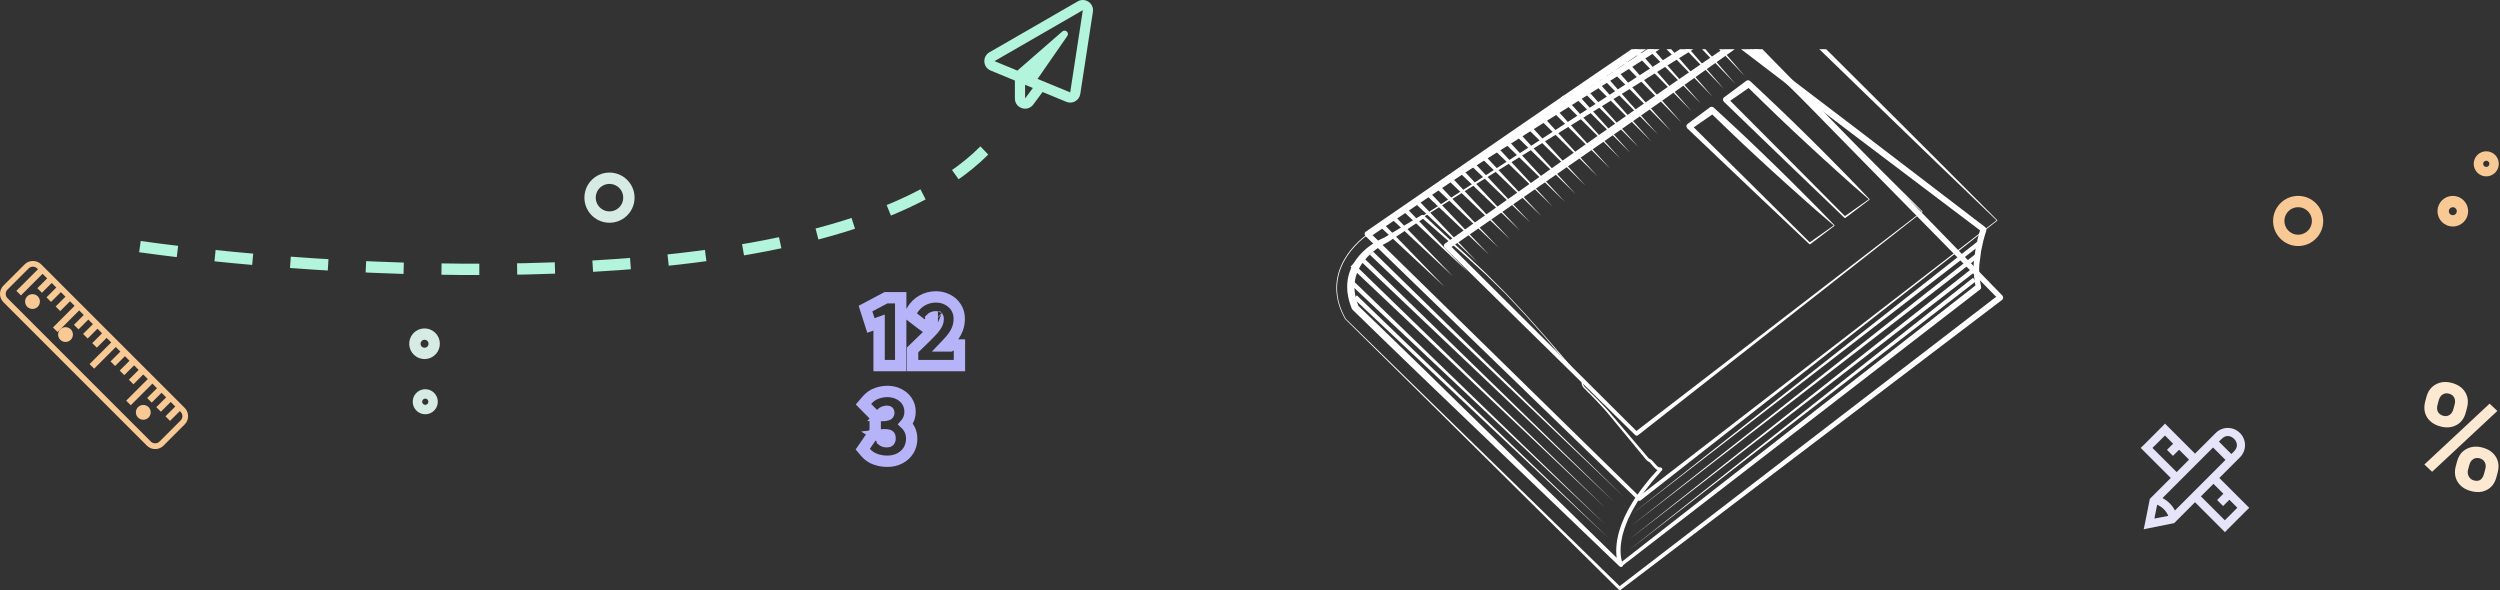 <svg width="661" height="156" viewBox="0 0 661 156" fill="none" xmlns="http://www.w3.org/2000/svg">
<rect x="0" y="0" width="661" height="156" fill="#333333" stroke="none"/>
<path d="M529.377 78.094L529.369 78.09L493.319 41.004L474.328 21.54L465.966 13H463.566L473.17 22.842L492.2 42.27L527.786 78.47L428.239 154.97L393.297 120.894L374.832 102.876L355.806 84.267C355.546 83.75 355.244 83.244 355.024 82.715L354.674 81.919C354.568 81.653 354.482 81.378 354.38 81.108C354.168 80.571 354.054 80.018 353.897 79.474C353.795 78.925 353.665 78.376 353.622 77.827C353.539 77.279 353.539 76.738 353.516 76.193C353.535 75.656 353.543 75.115 353.614 74.59C353.661 74.057 353.775 73.543 353.881 73.034L354.07 72.273L354.305 71.537C354.482 71.051 354.659 70.569 354.879 70.106C355.083 69.636 355.327 69.185 355.574 68.742C355.825 68.299 356.1 67.872 356.383 67.449C356.674 67.033 356.968 66.626 357.287 66.23C358.555 64.654 360.028 63.231 361.694 62.063L385.445 46.856L408.898 31.997L431.99 17.394L438.852 13H435.553L431.012 15.983L408.258 31.092L385.135 46.421L361.568 61.883C359.879 63.067 358.402 64.493 357.122 66.081C356.803 66.481 356.505 66.892 356.21 67.311C355.927 67.739 355.649 68.17 355.397 68.617C355.146 69.067 354.898 69.518 354.694 69.992C354.47 70.459 354.29 70.949 354.113 71.439L353.873 72.183L353.681 72.952C353.575 73.473 353.457 73.99 353.41 74.527C353.339 75.056 353.331 75.605 353.312 76.15C353.335 76.703 353.335 77.251 353.418 77.808C353.465 78.364 353.598 78.921 353.7 79.477C353.861 80.03 353.975 80.591 354.187 81.135C354.29 81.41 354.376 81.684 354.486 81.954L354.839 82.762C355.063 83.303 355.378 83.82 355.641 84.349C355.645 84.357 355.653 84.369 355.66 84.373L355.664 84.377L374.624 103.08L392.959 121.219L427.941 155.851C428.113 156.02 428.373 156.047 428.538 155.922L428.541 155.918L529.373 79.27C529.676 79.038 529.715 78.56 529.46 78.2C529.436 78.16 529.409 78.125 529.377 78.094Z" fill="white"/>
<path d="M490.947 34.102L473.24 20.635L463.169 13H460.322L472.349 22.168L490.063 35.619L523.521 60.903C523.489 61.001 523.454 61.095 523.426 61.193L523.163 62.122C523.081 62.436 522.979 62.738 522.912 63.059L522.708 64.023C522.578 64.666 522.437 65.305 522.311 65.948L522.075 67.86L521.957 68.817L521.899 69.295L521.867 69.534L521.859 69.593L521.847 69.691L521.844 69.82L521.808 70.851L521.836 71.878C521.879 72.56 521.946 73.242 522.032 73.92C522.087 74.257 522.134 74.598 522.193 74.935C522.225 75.119 522.268 75.299 522.299 75.48L428.538 148.742L394.66 116.191L376.792 99.004L367.648 90.205L358.41 81.269C358.245 80.806 358.045 80.348 357.915 79.877C357.77 79.403 357.632 78.929 357.542 78.451C357.42 77.972 357.385 77.494 357.314 77.016C357.294 76.542 357.243 76.064 357.271 75.597C357.271 75.123 357.334 74.668 357.381 74.21C357.463 73.763 357.538 73.308 357.672 72.877C357.778 72.438 357.946 72.019 358.108 71.603C358.28 71.192 358.469 70.788 358.685 70.404C358.905 70.02 359.129 69.636 359.388 69.279C359.635 68.915 359.914 68.57 360.193 68.229C360.763 67.555 361.391 66.935 362.063 66.363C363.41 65.222 364.922 64.243 366.568 63.506C366.568 63.506 366.576 63.502 366.58 63.498L389.196 49.333L411.53 35.494L433.538 21.889L447.757 13H444.21L432.572 20.498L410.898 34.608L388.882 48.906L366.454 63.322C364.789 64.07 363.28 65.05 361.918 66.198C361.238 66.778 360.602 67.402 360.028 68.084C359.745 68.425 359.463 68.773 359.215 69.142C358.952 69.502 358.728 69.891 358.504 70.278C358.284 70.671 358.092 71.078 357.919 71.494C357.754 71.917 357.585 72.34 357.475 72.787C357.342 73.226 357.267 73.688 357.181 74.143C357.129 74.609 357.067 75.076 357.067 75.554C357.035 76.028 357.09 76.514 357.11 76.996C357.184 77.482 357.22 77.965 357.342 78.451C357.428 78.937 357.569 79.419 357.719 79.901C357.852 80.383 358.06 80.853 358.229 81.331C358.233 81.347 358.241 81.359 358.249 81.371L358.257 81.374L367.503 90.342L376.584 99.196L394.334 116.504L428.251 149.612C428.424 149.78 428.675 149.804 428.84 149.678V149.674L523.568 76.514C523.776 76.354 523.859 76.072 523.8 75.797V75.781C523.737 75.487 523.674 75.162 523.623 74.849C523.568 74.535 523.525 74.214 523.478 73.896C523.395 73.261 523.34 72.626 523.305 71.999L523.285 71.062L523.324 70.149L523.328 70.035V70.02V70.012L523.336 69.953L523.368 69.714L523.43 69.24L523.556 68.287L523.807 66.379C523.929 65.771 524.067 65.179 524.192 64.58L524.389 63.678C524.452 63.376 524.55 63.09 524.632 62.792L524.884 61.911C524.962 61.609 525.072 61.346 525.163 61.064L525.174 61.029C525.288 60.672 525.135 60.245 524.825 60.01L490.947 34.102Z" fill="white"/>
<path d="M392.77 72.501L387.268 67.507L375.916 57.572L376.501 57.666L366.98 64.011C366.965 64.019 366.945 64.031 366.925 64.039L366.894 64.055C366.521 64.223 366.124 64.439 365.751 64.654C365.37 64.874 365.005 65.105 364.643 65.344C363.924 65.826 363.241 66.355 362.601 66.927C361.957 67.496 361.356 68.099 360.817 68.758C360.55 69.087 360.291 69.42 360.059 69.773C359.816 70.118 359.604 70.486 359.403 70.855C359.203 71.227 359.026 71.611 358.869 72.003C358.724 72.399 358.571 72.795 358.473 73.21C358.351 73.618 358.288 74.045 358.213 74.468C358.174 74.9 358.115 75.327 358.127 75.77C358.103 76.205 358.162 76.651 358.182 77.094C358.253 77.541 358.288 77.988 358.41 78.435C358.496 78.882 358.634 79.329 358.771 79.775C358.897 80.222 359.105 80.657 359.258 81.104L358.971 80.689L368.237 89.637C371.301 92.58 374.325 95.535 377.334 98.471L395.056 115.803L428.934 148.934L428.019 149.525C427.689 148.789 427.583 148.177 427.469 147.511C427.434 147.186 427.371 146.856 427.363 146.535L427.324 145.571L427.367 144.618C427.371 144.301 427.402 143.987 427.453 143.682L427.579 142.753C427.622 142.443 427.705 142.149 427.768 141.847L427.972 140.946C428.05 140.648 428.152 140.362 428.239 140.072C428.427 139.492 428.588 138.9 428.836 138.351C429.068 137.795 429.28 137.23 429.531 136.682L430.336 135.078C430.588 134.534 430.91 134.032 431.212 133.522C431.523 133.013 431.817 132.496 432.131 131.994L433.145 130.536C433.49 130.058 433.797 129.544 434.178 129.094L435.278 127.706C435.651 127.251 435.992 126.765 436.393 126.338L438.746 123.712L439.186 124.476C438.997 124.465 438.809 124.492 438.616 124.422L438.329 124.335C438.235 124.288 438.137 124.229 438.043 124.175C437.952 124.12 437.839 124.053 437.799 124.006L437.634 123.853L437.552 123.775L437.505 123.728L437.493 123.716L437.473 123.696L437.434 123.653L437.285 123.485L436.079 122.113L436.322 122.262C436.142 122.207 435.965 122.137 435.808 122.035C435.659 121.944 435.45 121.78 435.376 121.69C435.313 121.623 435.301 121.615 435.199 121.502L435.062 121.333L434.79 121L433.687 119.667L431.479 116.99L427.029 111.605L424.79 108.897C424.433 108.462 424.009 108.034 423.62 107.603L422.422 106.306C422.025 105.871 421.62 105.444 421.196 105.024L419.939 103.766C419.519 103.339 419.107 102.943 418.678 102.484C418.227 101.995 418.058 101.262 418.274 100.721L418.313 100.905L413.486 95.03C411.84 93.082 410.202 91.118 408.529 89.17L403.38 83.373L398.026 77.651L392.77 72.501ZM403.517 83.256L408.67 89.06C410.332 91.016 412.017 92.945 413.686 94.881L418.592 100.697C418.635 100.752 418.655 100.823 418.635 100.885C418.474 101.332 418.608 101.861 418.965 102.253C419.354 102.653 419.806 103.08 420.226 103.492L421.499 104.734C421.931 105.142 422.343 105.565 422.748 105.996L423.973 107.282C424.378 107.721 424.794 108.121 425.191 108.583L427.473 111.26L432.006 116.579L434.256 119.22L435.376 120.537L435.655 120.867L435.796 121.031C435.788 121.027 435.882 121.117 435.922 121.157C435.977 121.215 436.024 121.259 436.051 121.27C436.091 121.294 436.114 121.325 436.161 121.345C436.248 121.396 436.334 121.427 436.424 121.455L436.444 121.462C436.527 121.486 436.601 121.537 436.668 121.607L437.89 122.952L438.043 123.12L438.082 123.159L438.102 123.179L438.11 123.191C438.09 123.175 438.149 123.23 438.07 123.152L438.078 123.156L438.161 123.23L438.329 123.383C438.392 123.45 438.424 123.442 438.459 123.461C438.498 123.477 438.53 123.5 438.565 123.52C438.612 123.528 438.655 123.54 438.703 123.555C438.793 123.598 438.891 123.563 438.981 123.579L439.103 123.602C439.186 123.618 439.272 123.661 439.343 123.724C439.535 123.892 439.571 124.171 439.425 124.343L437.135 126.973C436.739 127.4 436.413 127.882 436.047 128.337L434.975 129.717C434.606 130.167 434.311 130.669 433.974 131.143L432.995 132.59L432.112 134.095C431.821 134.6 431.507 135.094 431.267 135.627L430.501 137.199C430.266 137.732 430.065 138.285 429.849 138.825C429.614 139.358 429.464 139.931 429.292 140.487C429.209 140.769 429.111 141.048 429.04 141.33L428.856 142.192C428.801 142.482 428.718 142.764 428.683 143.055L428.573 143.932C428.53 144.222 428.502 144.516 428.498 144.814L428.471 145.7L428.514 146.586C428.526 146.88 428.585 147.174 428.62 147.468C428.659 147.762 428.738 148.048 428.801 148.334C428.879 148.604 428.973 148.918 429.068 149.114L429.075 149.13C429.178 149.341 429.146 149.588 428.989 149.749C428.773 149.964 428.4 149.945 428.149 149.706L393.929 116.888L376.03 99.725C372.998 96.809 369.946 93.881 366.906 90.914L357.663 81.939L357.624 81.9C357.518 81.798 357.432 81.668 357.381 81.523C357.2 81.022 356.992 80.52 356.854 80.007C356.701 79.497 356.56 78.984 356.465 78.466C356.344 77.949 356.308 77.431 356.238 76.914C356.218 76.401 356.171 75.887 356.206 75.382C356.21 74.872 356.285 74.378 356.344 73.884C356.438 73.402 356.524 72.912 356.674 72.454C356.795 71.984 356.98 71.537 357.157 71.094C357.345 70.655 357.553 70.231 357.785 69.824C358.021 69.42 358.268 69.016 358.543 68.644C358.81 68.264 359.105 67.907 359.403 67.551C360.004 66.853 360.672 66.214 361.379 65.626C362.094 65.046 362.848 64.513 363.638 64.035C364.034 63.796 364.435 63.569 364.847 63.353C365.268 63.137 365.668 62.941 366.136 62.749L366.049 62.792L375.885 56.855L375.896 56.851C376.057 56.753 376.293 56.788 376.47 56.949C380.158 60.394 383.827 63.835 387.523 67.198L392.943 72.297L398.156 77.518L403.517 83.256Z" fill="white"/>
<path d="M512.428 42.517L496.297 26.412L482.832 13H481.021L495.66 27.188L512.028 43.007L527.88 58.254L433.396 131.218L362.903 62.177L413.301 27.996C420.678 22.998 427.976 17.989 435.246 13H431.405C424.951 17.386 418.478 21.791 411.997 26.252L361.077 61.276H361.073C360.735 61.511 360.711 62.008 361.018 62.389C361.041 62.42 361.077 62.455 361.104 62.483L433.066 132.245C433.27 132.441 433.569 132.472 433.757 132.319L528.069 58.34C528.104 58.312 528.108 58.258 528.077 58.215C528.073 58.211 528.069 58.207 528.065 58.203L512.428 42.517Z" fill="white"/>
<path d="M496.984 44.653L485.409 33.22L473.574 21.564L464.823 13H462.769L472.765 22.552L484.796 33.969L496.592 45.132L508.096 55.945L432.67 113.953L383.807 65.301L422.937 38.194C429.477 33.671 435.93 29.089 442.383 24.57L458.688 13H455.467L441.138 22.869C434.665 27.384 428.137 31.88 421.637 36.474L382.028 64.419L382.024 64.423C381.694 64.654 381.671 65.148 381.973 65.52C381.997 65.548 382.028 65.583 382.056 65.611L432.336 115.019H432.34C432.548 115.227 432.858 115.254 433.055 115.101L508.297 56.035C508.332 56.008 508.336 55.949 508.304 55.91C508.3 55.906 508.297 55.902 508.293 55.894L496.984 44.653Z" fill="white"/>
<path d="M490.13 49.235C488.771 48.055 487.443 46.829 486.092 45.621C484.745 44.403 483.382 43.199 482.043 41.961L477.997 38.233C476.65 36.975 475.287 35.729 473.943 34.455L469.89 30.618C469.21 29.975 468.543 29.317 467.871 28.666L465.848 26.702L461.798 22.74L462.867 22.897L456.79 27.106L456.755 25.918L472.576 41.796L487.926 57.274L487.655 57.235L494.097 52.692C492.762 51.555 491.454 50.391 490.13 49.235ZM494.293 52.645C494.297 52.649 494.301 52.653 494.301 52.657C494.333 52.7 494.329 52.759 494.293 52.786L487.93 57.619C487.856 57.674 487.742 57.662 487.663 57.584L487.659 57.58L471.96 42.502L455.848 26.957C455.812 26.922 455.777 26.883 455.746 26.84C455.471 26.475 455.494 26.001 455.797 25.773L455.812 25.766L461.743 21.348C462.03 21.137 462.47 21.184 462.796 21.489L462.816 21.509L466.94 25.381L468.986 27.318C469.666 27.964 470.353 28.595 471.021 29.25L475.035 33.134C476.367 34.42 477.679 35.733 478.991 37.026L482.899 40.918C484.199 42.204 485.468 43.521 486.748 44.818C488.017 46.119 489.305 47.397 490.55 48.714C491.803 50.027 493.06 51.32 494.293 52.645Z" fill="white"/>
<path d="M480.829 56.165C479.454 54.989 478.111 53.766 476.748 52.563C475.389 51.348 474.01 50.148 472.655 48.914L468.562 45.202C467.199 43.948 465.824 42.705 464.465 41.435L460.368 37.61C459.681 36.971 459.006 36.313 458.326 35.666L456.284 33.71L452.175 29.756L453.251 29.908L447.14 34.145L447.1 32.954L463.102 48.781L478.633 64.211L478.358 64.172L484.839 59.602C483.492 58.473 482.164 57.313 480.829 56.165ZM485.039 59.559C485.043 59.563 485.043 59.563 485.047 59.567C485.079 59.61 485.075 59.669 485.039 59.696L478.637 64.56C478.562 64.619 478.448 64.603 478.366 64.529L478.362 64.525L462.482 49.498L446.185 34.004C446.15 33.969 446.114 33.93 446.079 33.887C445.804 33.526 445.824 33.048 446.13 32.821L446.146 32.809L452.116 28.364C452.403 28.149 452.847 28.196 453.177 28.501L453.196 28.521L457.372 32.382L459.442 34.31C460.125 34.953 460.82 35.588 461.5 36.238L465.557 40.111C466.904 41.392 468.228 42.702 469.564 43.991L473.515 47.871C474.831 49.153 476.115 50.466 477.407 51.759C478.692 53.06 479.992 54.334 481.257 55.643C482.522 56.949 483.794 58.238 485.039 59.559Z" fill="white"/>
<path d="M363.017 66.5L429.26 131.281L362.188 67.355L363.017 66.5Z" fill="white"/>
<path d="M360.46 68.076L426.9 132.825L359.631 68.93L360.46 68.076Z" fill="white"/>
<path d="M357.891 69.659L424.535 134.373L357.07 70.514L357.891 69.659Z" fill="white"/>
<path d="M357.946 74.382L424.496 138.743L357.129 75.24L357.946 74.382Z" fill="white"/>
<path d="M358.759 78.094L425.163 142.153L357.938 78.948L358.759 78.094Z" fill="white"/>
<path d="M522.409 74.382L430.438 145.653L521.674 73.449L522.409 74.382Z" fill="white"/>
<path d="M522.558 71.576L430.513 142.823L521.824 70.639L522.558 71.576Z" fill="white"/>
<path d="M523.155 68.021L431.047 139.225L522.425 67.088L523.155 68.021Z" fill="white"/>
<path d="M523.529 64.834L431.354 136.007L522.798 63.902L523.529 64.834Z" fill="white"/>
<path d="M365.995 59.359L381.942 75.836L365.162 60.202L365.995 59.359Z" fill="white"/>
<path d="M368.237 56.545L384.149 73.05L367.405 57.384L368.237 56.545Z" fill="white"/>
<path d="M372.134 55.279L387.959 71.776L371.297 56.121L372.134 55.279Z" fill="white"/>
<path d="M374.769 52.692L390.551 69.213L373.933 53.531L374.769 52.692Z" fill="white"/>
<path d="M377.974 50.795L393.694 67.327L377.134 51.634L377.974 50.795Z" fill="white"/>
<path d="M380.559 48.933L396.235 65.477L379.718 49.772L380.559 48.933Z" fill="white"/>
<path d="M383.713 46.79L399.322 63.341L382.869 47.624L383.713 46.79Z" fill="white"/>
<path d="M386.309 44.367L401.868 60.946L385.461 45.202L386.309 44.367Z" fill="white"/>
<path d="M389.094 42.27L404.605 58.857L388.25 43.097L389.094 42.27Z" fill="white"/>
<path d="M392.15 40.596L407.598 57.187L391.302 41.423L392.15 40.596Z" fill="white"/>
<path d="M395.108 37.994L410.505 54.612L394.259 38.821L395.108 37.994Z" fill="white"/>
<path d="M398.415 36.752L413.741 53.359L397.559 37.579L398.415 36.752Z" fill="white"/>
<path d="M401.341 34.725L416.617 51.343L400.485 35.548L401.341 34.725Z" fill="white"/>
<path d="M403.972 32.433L419.197 49.071L403.116 33.256L403.972 32.433Z" fill="white"/>
<path d="M407.257 29.987L422.422 46.645L406.4 30.806L407.257 29.987Z" fill="white"/>
<path d="M410.576 27.87L425.678 44.535L409.719 28.689L410.576 27.87Z" fill="white"/>
<path d="M413.345 25.24L428.396 41.925L412.484 26.055L413.345 25.24Z" fill="white"/>
<path d="M416.067 23.739L431.067 40.428L415.203 24.55L416.067 23.739Z" fill="white"/>
<path d="M418.286 22.211L433.243 38.911L417.422 23.026L418.286 22.211Z" fill="white"/>
<path d="M421.746 20.757L436.633 37.449L420.878 21.564L421.746 20.757Z" fill="white"/>
<path d="M423.451 18.797L438.314 35.513L422.583 19.608L423.451 18.797Z" fill="white"/>
<path d="M427.033 17.97L441.818 34.666L426.165 18.777L427.033 17.97Z" fill="white"/>
<path d="M429.869 15.724L444.602 32.437L429.001 16.528L429.869 15.724Z" fill="white"/>
<path d="M432.281 13L431.727 13.509L447.289 29.45L432.858 13H432.281Z" fill="white"/>
<path d="M435.694 13L449.705 27.412L437.116 13H435.694Z" fill="white"/>
<path d="M440.612 13L452.875 25.664L441.861 13H440.612Z" fill="white"/>
<path d="M445.667 13L455.793 23.504L446.696 13H445.667Z" fill="white"/>
<path d="M450.007 13L458.856 22.211L450.914 13H450.007Z" fill="white"/>
<path d="M454.516 13L461.347 20.137L455.215 13H454.516Z" fill="white"/>
<path d="M48.827 107.836L10.899 69.907C10.314 69.322 9.535 69 8.704 69C7.872 69 7.094 69.322 6.508 69.907L0.908 75.507C0.619 75.795 0.39 76.137 0.234 76.514C0.078 76.891 -0.001 77.295 1.91616e-05 77.703C1.91616e-05 78.535 0.322 79.313 0.908 79.898L38.835 117.828C39.419 118.413 40.199 118.735 41.031 118.735C41.862 118.735 42.642 118.413 43.226 117.828L48.828 112.226C49.409 111.643 49.735 110.853 49.735 110.03C49.735 109.207 49.409 108.418 48.827 107.836ZM47.762 111.161L42.16 116.763C41.561 117.362 40.498 117.362 39.899 116.763L1.972 78.832C1.673 78.533 1.507 78.131 1.507 77.703C1.507 77.274 1.672 76.872 1.973 76.572L7.572 70.973C7.873 70.673 8.275 70.507 8.704 70.507C9.132 70.507 9.534 70.672 9.833 70.972L10.047 71.186L4.329 76.902L5.538 78.112L11.256 72.395L12.466 73.606L9.875 76.198L11.084 77.408L13.675 74.815L14.886 76.025L12.293 78.618L13.502 79.827L16.095 77.234L17.305 78.444L14.713 81.037L15.923 82.247L18.515 79.655L19.725 80.864L14.006 86.582L15.218 87.792L20.934 82.074L22.145 83.284L19.552 85.877L20.762 87.086L23.354 84.494L24.565 85.704L21.971 88.296L23.181 89.506L25.773 86.913L26.984 88.124L24.391 90.716L25.601 91.925L28.193 89.333L29.402 90.542L23.686 96.261L24.897 97.471L30.614 91.753L31.823 92.962L29.23 95.555L30.44 96.765L33.032 94.173L34.243 95.383L31.65 97.975L32.861 99.184L35.453 96.593L36.662 97.802L34.069 100.394L35.28 101.604L37.872 99.012L39.082 100.221L33.365 105.939L34.575 107.149L40.291 101.431L41.501 102.641L38.909 105.234L40.119 106.445L42.712 103.851L43.922 105.061L41.328 107.653L42.538 108.863L45.13 106.27L46.341 107.481L43.748 110.073L44.959 111.282L47.551 108.69L47.763 108.902C48.062 109.202 48.23 109.609 48.229 110.032C48.229 110.455 48.061 110.861 47.762 111.161Z" fill="#F8C994"/>
<path d="M8.593 81.688C9.675 81.688 10.553 80.811 10.553 79.728C10.553 78.645 9.675 77.767 8.593 77.767C7.51 77.767 6.632 78.645 6.632 79.728C6.632 80.811 7.51 81.688 8.593 81.688Z" fill="#F8C994"/>
<path d="M17.323 90.417C18.405 90.417 19.282 89.54 19.282 88.457C19.282 87.375 18.405 86.498 17.323 86.498C16.241 86.498 15.363 87.375 15.363 88.457C15.363 89.54 16.241 90.417 17.323 90.417Z" fill="#F8C994"/>
<path d="M37.889 110.983C38.971 110.983 39.848 110.106 39.848 109.023C39.848 107.941 38.971 107.064 37.889 107.064C36.807 107.064 35.929 107.941 35.929 109.023C35.929 110.106 36.807 110.983 37.889 110.983Z" fill="#F8C994"/>
<g clip-path="url(#clip0)">
<path d="M284.951 0.365L261.603 13.829C259.672 14.946 259.857 17.803 261.923 18.651L268.338 21.305V26.042C268.338 28.646 271.66 29.718 273.198 27.647L275.656 24.33L281.937 26.923C282.268 27.058 282.616 27.125 282.964 27.125C283.424 27.125 283.879 27.008 284.288 26.777C285.007 26.373 285.501 25.655 285.63 24.841L288.964 3.11C289.306 0.859 286.893 -0.752 284.951 0.365ZM271.032 26.042V22.416L273.086 23.264L271.032 26.042ZM282.964 24.431L274.332 20.867L282.201 9.513C282.801 8.644 281.667 7.633 280.87 8.324L269 18.667L262.95 16.164L286.298 2.694L282.964 24.431Z" fill="#B2F4DC"/>
</g>
<path d="M37 65.208C94.84 73.313 220.467 79.576 260.255 39.788" stroke="#B2F4DC" stroke-width="3" stroke-dasharray="10 10"/>
<path d="M572.425 112L571.664 112.795L566.795 117.664L566 118.425L573.944 126.368L568.418 131.894L568.349 132.24L567.139 138.319L566.795 139.941L568.418 139.596L574.497 138.387L574.842 138.318L580.368 132.791L588.277 140.702L589.037 139.907L593.907 135.037L594.702 134.277L586.791 126.368L592.249 120.91C592.672 120.489 593.007 119.989 593.236 119.437C593.465 118.886 593.583 118.295 593.583 117.699C593.583 117.102 593.465 116.511 593.236 115.96C593.007 115.408 592.672 114.908 592.249 114.487C591.829 114.062 591.329 113.724 590.777 113.493C590.226 113.262 589.635 113.142 589.037 113.139C588.439 113.142 587.848 113.262 587.297 113.493C586.745 113.724 586.245 114.062 585.824 114.487L580.368 119.944L572.425 112ZM572.425 115.143L574.565 117.318L572.942 118.943L574.531 120.531L576.155 118.908L578.779 121.533L575.498 124.814L569.109 118.425L572.425 115.143ZM589.036 115.281C589.611 115.281 590.194 115.54 590.694 116.041C591.692 117.039 591.692 118.325 590.694 119.322L589.97 120.047L586.688 116.766L587.414 116.041C587.914 115.54 588.464 115.281 589.037 115.281H589.036ZM585.135 118.321L588.415 121.602L575.05 134.967C574.318 133.562 573.172 132.417 571.767 131.686L585.135 118.321ZM585.238 127.922L587.862 130.547L586.205 132.205L587.794 133.794L589.452 132.136L591.558 134.243L588.243 137.558L581.922 131.238L585.238 127.922ZM570.352 133.448C571.678 134.005 572.731 135.059 573.288 136.385L569.626 137.11L570.352 133.448Z" fill="#E5E4F8"/>
<circle cx="161.148" cy="52.261" r="5.131" transform="rotate(54.066 161.148 52.261)" stroke="#D5EBE3" stroke-width="3"/>
<circle cx="112.249" cy="90.887" r="2.552" transform="rotate(54.066 112.249 90.887)" stroke="#D5EBE3" stroke-width="3"/>
<circle cx="112.441" cy="106.218" r="2.066" transform="rotate(54.066 112.441 106.218)" stroke="#D5EBE3" stroke-width="2.5"/>
<circle cx="607.631" cy="58.42" r="5.131" transform="rotate(-90 607.631 58.42)" stroke="#F8C994" stroke-width="3"/>
<circle cx="648.525" cy="55.842" r="2.552" transform="rotate(-90 648.525 55.842)" stroke="#F8C994" stroke-width="3"/>
<circle cx="657.366" cy="43.316" r="2.066" transform="rotate(-90 657.366 43.316)" stroke="#F8C994" stroke-width="2.5"/>
<path d="M232.436 95.168V96.668H233.936H236.648H238.148V95.168V80.216V78.716H236.648H234.632H234.259L233.929 78.891L229.945 81.003L228.837 81.59L229.219 82.785L229.795 84.585L230.267 86.058L231.725 85.542L232.436 85.29V95.168ZM241.746 92.076L241.292 92.518V93.152V95.168V96.668H242.792H252.176H253.676V95.168V92.72V91.22H252.176H251.96H251.339L251.099 91.46C251.09 91.46 251.081 91.46 251.072 91.46H249.897C250.088 91.26 250.273 91.066 250.452 90.876C251.397 89.897 252.162 88.907 252.719 87.904L252.719 87.904L252.725 87.894C253.328 86.789 253.628 85.589 253.628 84.32C253.628 83.195 253.359 82.141 252.762 81.222C252.198 80.355 251.436 79.684 250.507 79.216C249.573 78.731 248.552 78.5 247.472 78.5C246.182 78.5 244.963 78.811 243.842 79.432L243.842 79.432L243.831 79.437C242.712 80.068 241.815 80.963 241.144 82.088L240.461 83.232L241.517 84.045L243.389 85.485L243.411 85.501L243.432 85.517L243.6 85.637L244.717 86.435L245.611 85.392L245.755 85.224L246.187 84.72L246.132 84.286C246.133 84.285 246.134 84.283 246.135 84.282C246.32 84.078 246.49 83.965 246.64 83.901C246.848 83.814 247.11 83.756 247.448 83.756C247.819 83.756 247.954 83.826 247.983 83.845C248.002 83.876 248.06 83.998 248.06 84.32C248.06 84.759 247.971 85.167 247.792 85.559C247.593 85.978 247.265 86.478 246.769 87.059C246.244 87.659 245.572 88.363 244.747 89.172C243.897 89.99 242.897 90.958 241.746 92.076ZM247.989 83.849C247.989 83.849 247.988 83.849 247.986 83.847C247.988 83.849 247.989 83.849 247.989 83.849ZM247.981 83.842C247.978 83.839 247.976 83.837 247.977 83.837C247.977 83.836 247.978 83.838 247.981 83.842ZM231.501 121.433L231.513 121.437L231.525 121.441C232.515 121.784 233.537 121.956 234.584 121.956C235.801 121.956 236.936 121.718 237.934 121.177C238.895 120.665 239.679 119.961 240.233 119.053L240.237 119.046L240.241 119.039C240.788 118.12 241.052 117.1 241.052 116.016C241.052 115.125 240.88 114.271 240.478 113.505C240.209 112.973 239.863 112.5 239.436 112.099C239.481 112.048 239.524 111.996 239.567 111.943C240.283 111.059 240.62 110.005 240.62 108.864C240.62 107.843 240.355 106.884 239.792 106.04C239.247 105.222 238.499 104.599 237.6 104.159C236.689 103.705 235.679 103.5 234.608 103.5C233.672 103.5 232.743 103.67 231.827 103.994C230.796 104.359 229.916 104.982 229.195 105.826L228.302 106.872L229.267 107.853L230.827 109.437L231.404 110.022V111.384V113.496V114.636L231.139 114.47L230.312 115.572L230.168 115.764L230.149 115.789L230.132 115.815L228.764 117.807L228.117 118.748L228.853 119.622C229.552 120.453 230.452 121.05 231.501 121.433ZM233.719 116.684C233.507 116.593 233.336 116.486 233.194 116.367L233.159 116.228L233.012 115.641L232.499 115.32L232.307 115.2L232.133 115.091L233.07 114.987C234.251 114.856 234.834 115.01 235.074 115.151L235.081 115.154L235.088 115.158L235.092 115.16C235.164 115.202 235.34 115.302 235.34 115.92C235.34 116.307 235.236 116.499 235.117 116.627L235.115 116.629C235.079 116.668 234.948 116.796 234.464 116.796C234.147 116.796 233.905 116.751 233.719 116.684ZM232.929 109.884L232.579 109.878L233.022 109.375C233.234 109.135 233.441 108.996 233.644 108.916L233.657 108.911L233.67 108.906C233.96 108.786 234.238 108.732 234.512 108.732C234.806 108.732 234.876 108.805 234.89 108.819C234.891 108.82 234.891 108.82 234.891 108.821L234.915 108.845L234.941 108.868C234.956 108.882 234.963 108.892 234.972 108.913C234.982 108.939 235.004 109.011 235.004 109.152C235.004 109.276 234.976 109.389 234.902 109.514C234.892 109.527 234.815 109.614 234.551 109.719C234.295 109.812 233.79 109.899 232.929 109.884Z" stroke="#B7B3F8" stroke-width="3"/>
<path d="M641.557 104.924C641.963 103.407 642.785 102.311 644.021 101.635C645.261 100.948 646.678 100.818 648.274 101.246C649.893 101.68 651.069 102.498 651.802 103.702C652.538 104.894 652.692 106.288 652.265 107.884L651.937 109.106C651.528 110.635 650.706 111.731 649.473 112.395C648.239 113.059 646.824 113.178 645.228 112.75C643.621 112.319 642.444 111.507 641.696 110.311C640.963 109.108 640.809 107.714 641.234 106.129L641.557 104.924ZM644.466 107.105C644.284 107.784 644.33 108.384 644.602 108.906C644.889 109.42 645.35 109.762 645.984 109.932C646.618 110.101 647.177 110.027 647.663 109.708C648.149 109.39 648.486 108.879 648.674 108.177L649.01 106.921C649.192 106.242 649.153 105.643 648.891 105.124C648.63 104.605 648.171 104.258 647.515 104.082C646.892 103.915 646.332 103.989 645.835 104.305C645.341 104.609 644.996 105.129 644.798 105.865L644.466 107.105ZM649.648 121.996C650.058 120.468 650.885 119.373 652.129 118.712C653.377 118.039 654.794 117.915 656.378 118.34C657.986 118.771 659.157 119.582 659.894 120.774C660.644 121.958 660.802 123.359 660.369 124.978L660.041 126.2C659.635 127.717 658.819 128.815 657.594 129.494C656.371 130.161 654.951 130.278 653.332 129.844C651.702 129.407 650.521 128.587 649.788 127.384C649.055 126.18 648.896 124.803 649.311 123.253L649.648 121.996ZM652.553 124.194C652.386 124.817 652.448 125.403 652.737 125.954C653.026 126.505 653.476 126.862 654.087 127.026C655.468 127.396 656.364 126.817 656.773 125.288L657.119 123.998C657.301 123.319 657.254 122.724 656.978 122.213C656.706 121.691 656.252 121.345 655.619 121.176C654.985 121.006 654.419 121.079 653.922 121.394C653.428 121.699 653.085 122.207 652.894 122.921L652.553 124.194ZM643.052 124.742L641.004 122.81L658.254 106.723L660.302 108.654L643.052 124.742Z" fill="#FDE9D2"/>
<defs>
<clipPath id="clip0">
<rect width="28.736" height="28.736" fill="white" transform="translate(260.255)"/>
</clipPath>
</defs>
</svg>
